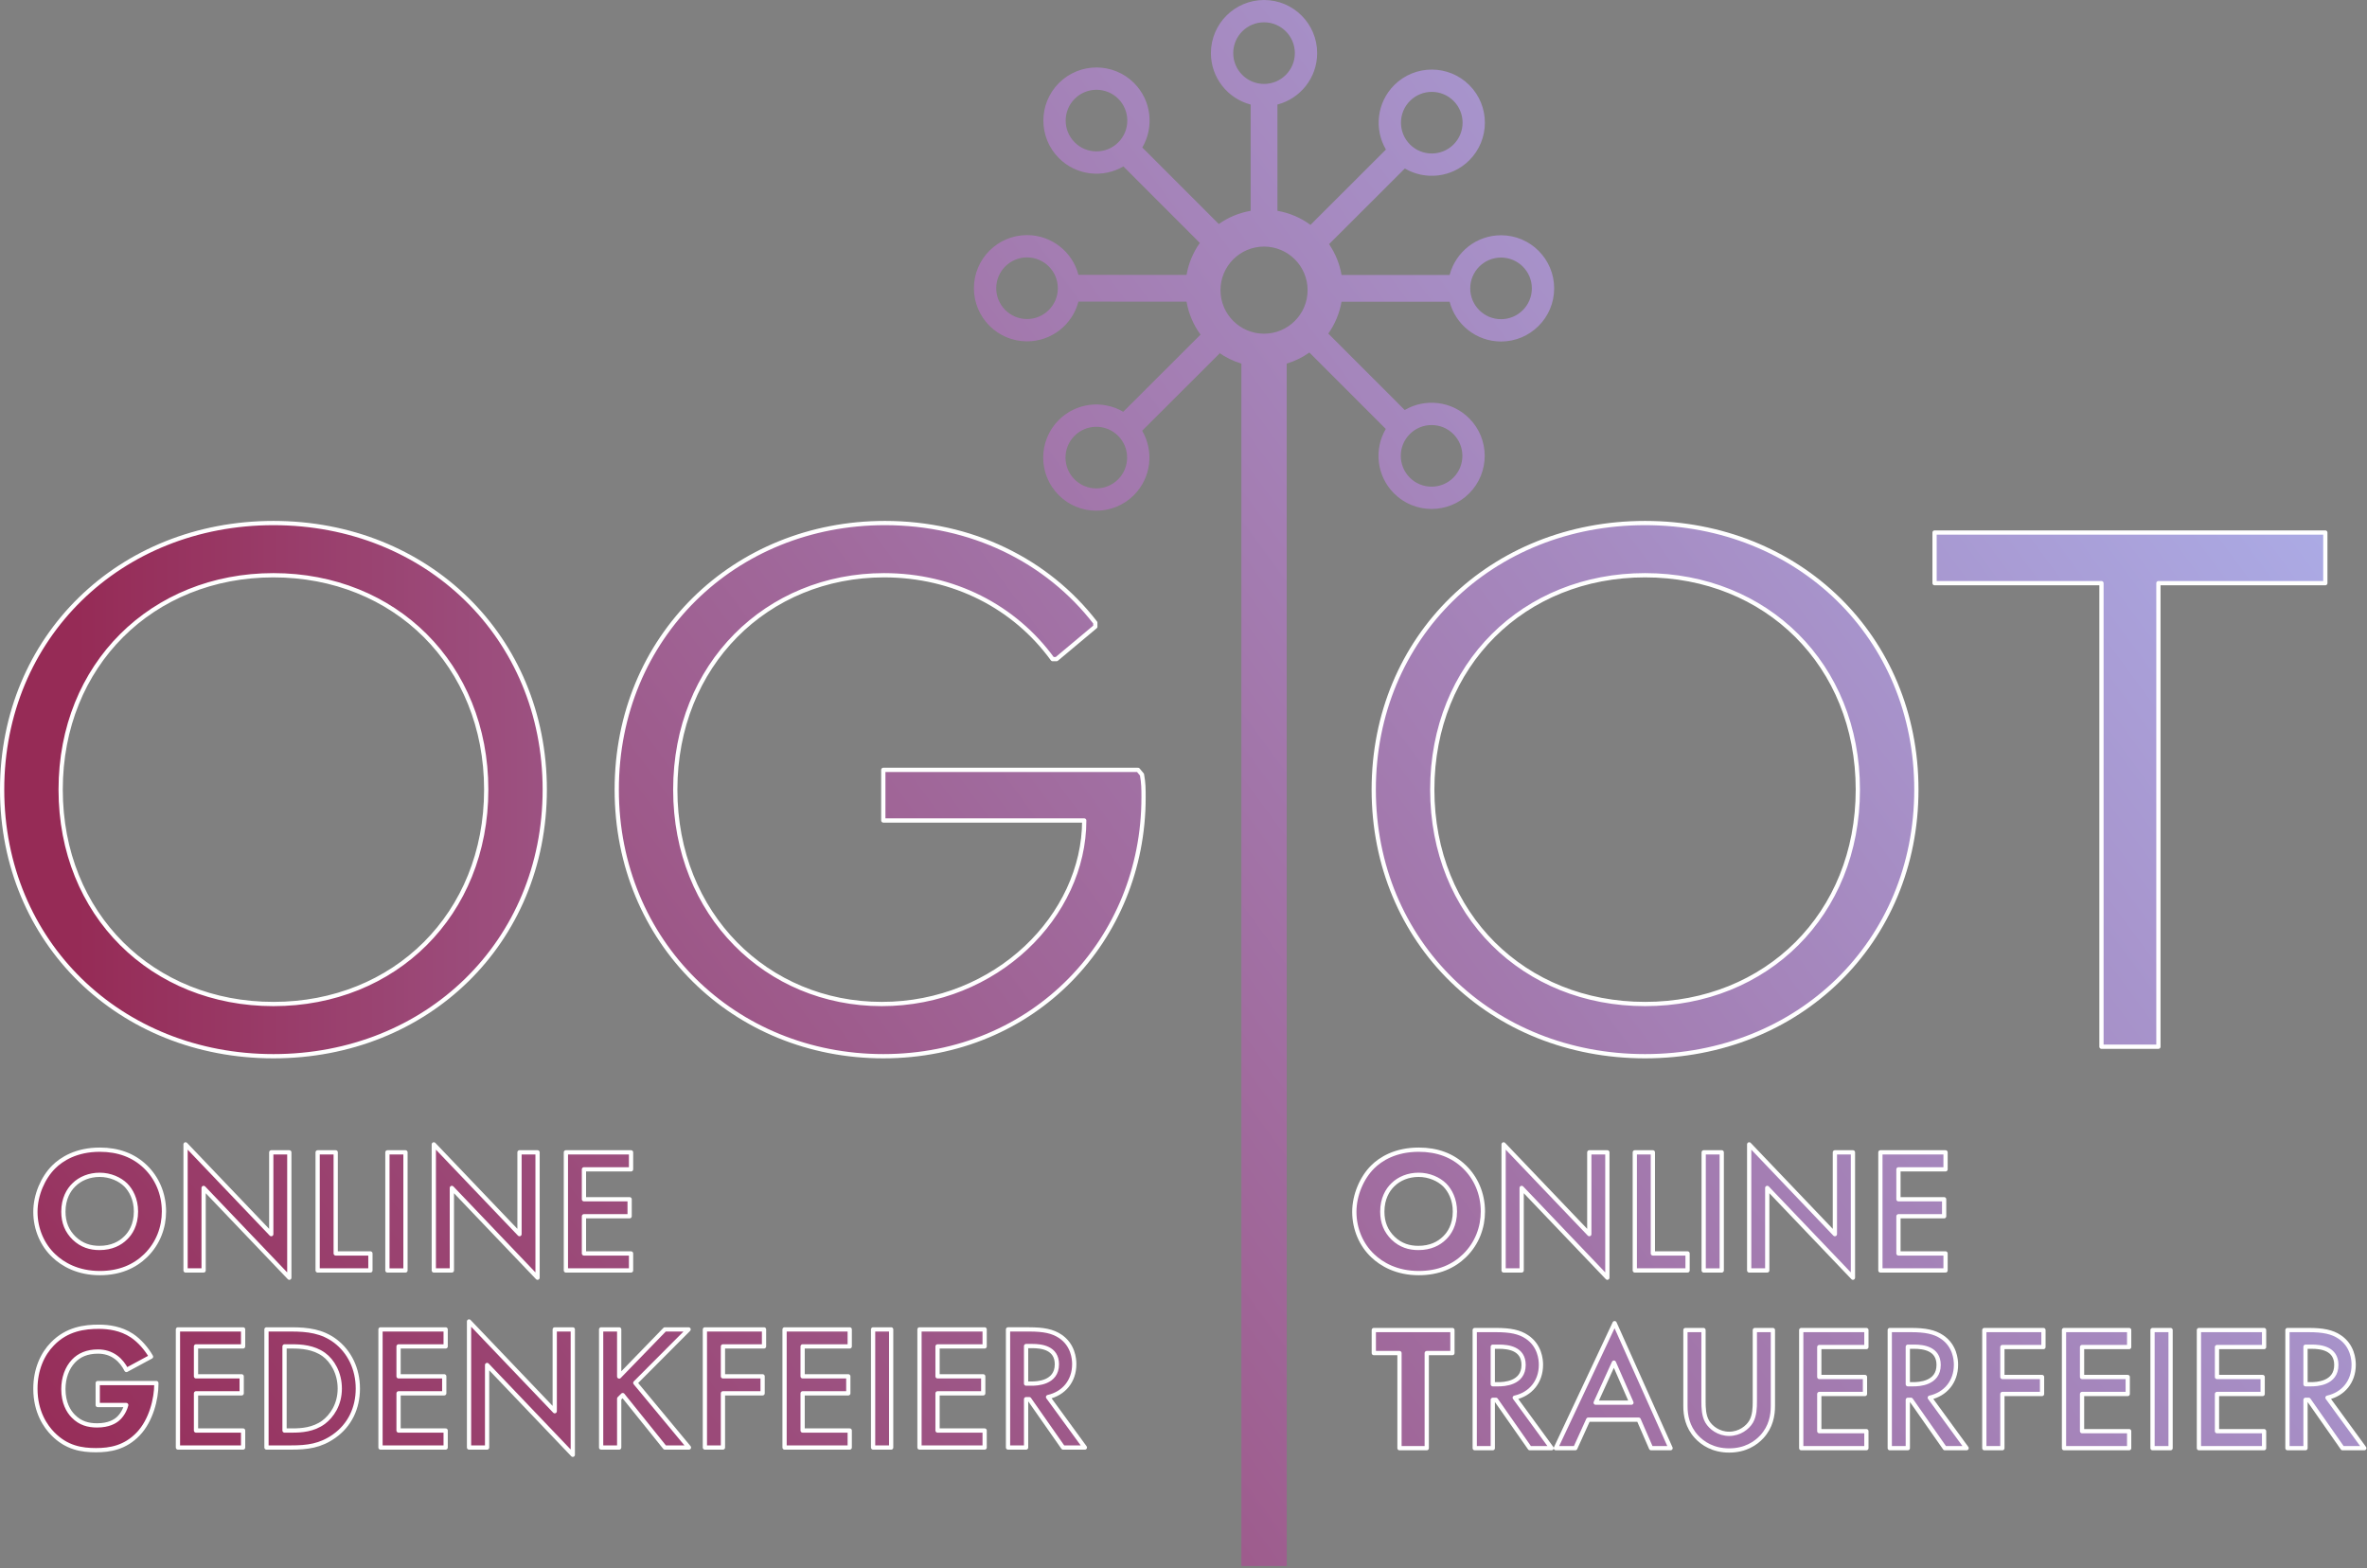 <?xml version="1.0" encoding="UTF-8" standalone="no"?><!DOCTYPE svg PUBLIC "-//W3C//DTD SVG 1.1//EN" "http://www.w3.org/Graphics/SVG/1.1/DTD/svg11.dtd"><svg width="100%" height="100%" viewBox="0 0 557 369" version="1.1" xmlns="http://www.w3.org/2000/svg" xmlns:xlink="http://www.w3.org/1999/xlink" xml:space="preserve" xmlns:serif="http://www.serif.com/" style="fill-rule:evenodd;clip-rule:evenodd;stroke-linejoin:round;stroke-miterlimit:2;"><rect x="0" y="0" width="557" height="369" fill="#808080" stroke="none"/><path d="M64.346,248.532c36.111,0 63.846,-26.804 63.846,-62.729c0,-35.925 -27.735,-62.729 -63.846,-62.729c-36.111,0 -63.846,26.804 -63.846,62.729c0,35.925 27.735,62.729 63.846,62.729Zm0,-12.285c-28.479,0 -50.072,-21.034 -50.072,-50.444c0,-29.41 21.593,-50.444 50.072,-50.444c28.479,0 50.071,21.034 50.071,50.444c0,29.41 -21.592,50.444 -50.071,50.444Z" style="fill:url(#_Linear1);fill-rule:nonzero;stroke:#fff;stroke-width:1px;"/><path d="M268.727,182.266l-0.931,-1.117l-59.937,0l0,11.913l47.28,0c0,22.337 -20.662,43.185 -47.652,43.185c-26.99,0 -48.582,-21.034 -48.582,-50.444c0,-29.41 21.592,-50.444 49.141,-50.444c16.38,0 30.713,7.446 39.647,19.731l0.931,0l9.121,-7.632l0,-0.931c-11.355,-14.705 -29.224,-23.453 -49.513,-23.453c-35.367,0 -63.102,26.804 -63.102,62.729c0,35.925 27.735,62.729 62.729,62.729c35.553,0 61.24,-27.549 61.24,-60.868c0,-2.047 0,-3.35 -0.372,-5.398Z" style="fill:url(#_Linear2);fill-rule:nonzero;stroke:#fff;stroke-width:1px;"/><path d="M387.112,248.532c36.111,0 63.846,-26.804 63.846,-62.729c0,-35.925 -27.735,-62.729 -63.846,-62.729c-36.111,0 -63.846,26.804 -63.846,62.729c0,35.925 27.735,62.729 63.846,62.729Zm0,-12.285c-28.48,0 -50.072,-21.034 -50.072,-50.444c0,-29.41 21.592,-50.444 50.072,-50.444c28.479,0 50.071,21.034 50.071,50.444c0,29.41 -21.592,50.444 -50.071,50.444Z" style="fill:url(#_Linear3);fill-rule:nonzero;stroke:#fff;stroke-width:1px;"/><path d="M507.916,137.22l0,109.078l-13.402,0l0,-109.078l-39.275,0l0,-11.913l91.953,0l0,11.913l-39.276,0Z" style="fill:url(#_Linear4);fill-rule:nonzero;stroke:#fff;stroke-width:1px;"/><g><path d="M23.498,270.524c-5.541,0 -9,2.208 -10.875,4.083c-2.5,2.5 -4.291,6.542 -4.291,10.542c0,4.083 1.666,7.833 4.333,10.333c2.083,2 5.625,4.083 10.833,4.083c4.667,0 8.167,-1.583 10.75,-4.083c3,-2.917 4.334,-6.708 4.334,-10.417c0,-4.291 -1.709,-7.958 -4.334,-10.5c-2.791,-2.708 -6.416,-4.041 -10.75,-4.041Zm-0.041,5.916c2.541,0 4.75,1.042 6.125,2.375c1.25,1.25 2.416,3.375 2.416,6.25c0,3.209 -1.333,5.167 -2.416,6.209c-1.334,1.333 -3.334,2.375 -6.167,2.375c-2.167,0 -4.167,-0.584 -5.958,-2.292c-1.709,-1.667 -2.542,-3.708 -2.542,-6.25c0,-3.083 1.25,-5.125 2.458,-6.292c1.5,-1.5 3.667,-2.375 6.084,-2.375Z" style="fill:url(#_Linear5);fill-rule:nonzero;stroke:#fff;stroke-width:1px;"/><path d="M47.915,298.94l0,-19.416l20.167,21.125l0,-29.5l-4.25,0l0,19.25l-20.167,-21.125l0,29.666l4.25,0Z" style="fill:url(#_Linear6);fill-rule:nonzero;stroke:#fff;stroke-width:1px;"/><path d="M74.748,271.149l0,27.791l12.417,0l0,-4l-8.167,0l0,-23.791l-4.25,0Z" style="fill:url(#_Linear7);fill-rule:nonzero;stroke:#fff;stroke-width:1px;"/><rect x="91.165" y="271.149" width="4.25" height="27.792" style="fill:url(#_Linear8);fill-rule:nonzero;stroke:#fff;stroke-width:1px;"/><path d="M106.332,298.94l0,-19.416l20.166,21.125l0,-29.5l-4.25,0l0,19.25l-20.166,-21.125l0,29.666l4.25,0Z" style="fill:url(#_Linear9);fill-rule:nonzero;stroke:#fff;stroke-width:1px;"/><path d="M148.498,271.149l-15.333,0l0,27.791l15.333,0l0,-4l-11.083,0l0,-8.75l10.75,0l0,-4l-10.75,0l0,-7.041l11.083,0l0,-4Z" style="fill:url(#_Linear10);fill-rule:nonzero;stroke:#fff;stroke-width:1px;"/><path d="M22.998,330.607l6.709,0c-0.542,2.042 -1.792,3.125 -2,3.292c-0.625,0.541 -2.084,1.5 -4.834,1.5c-2.125,0 -4,-0.5 -5.625,-2.167c-1.166,-1.167 -2.333,-3.208 -2.333,-6.375c0,-2.583 0.833,-4.958 2.375,-6.583c1.333,-1.417 3.208,-2.25 5.75,-2.25c1.583,0 3,0.416 4.25,1.333c1.083,0.792 1.917,1.917 2.458,3l5.792,-3.125c-1,-1.75 -2.625,-3.708 -4.5,-4.958c-2.583,-1.709 -5.5,-2.084 -7.792,-2.084c-3.291,0 -7.5,0.5 -10.916,4.042c-2.334,2.375 -4,6 -4,10.542c0,5.541 2.458,8.916 4.083,10.583c3.25,3.333 6.833,3.875 10.167,3.875c3.291,0 6.833,-0.583 9.916,-3.792c3.084,-3.208 4.292,-8.333 4.292,-11.708l0,-0.292l-13.792,0l0,5.167Z" style="fill:url(#_Linear11);fill-rule:nonzero;stroke:#fff;stroke-width:1px;"/><path d="M57.207,312.815l-15.334,0l0,27.792l15.334,0l0,-4l-11.084,0l0,-8.75l10.75,0l0,-4l-10.75,0l0,-7.042l11.084,0l0,-4Z" style="fill:url(#_Linear12);fill-rule:nonzero;stroke:#fff;stroke-width:1px;"/><path d="M62.707,312.815l0,27.792l5.75,0c3.875,0 6.916,-0.375 10.166,-2.667c3.667,-2.583 5.584,-6.583 5.584,-11.208c0,-4.625 -1.959,-8.667 -5.334,-11.208c-3.083,-2.292 -6.458,-2.709 -10.333,-2.709l-5.833,0Zm4.25,4l1.833,0c2.042,0 5,0.167 7.417,1.917c2,1.458 3.75,4.333 3.75,8c0,3.792 -1.875,6.458 -3.792,7.917c-2.417,1.791 -5.292,1.958 -7.375,1.958l-1.833,0l0,-19.792Z" style="fill:url(#_Linear13);fill-rule:nonzero;stroke:#fff;stroke-width:1px;"/><path d="M104.873,312.815l-15.333,0l0,27.792l15.333,0l0,-4l-11.083,0l0,-8.75l10.75,0l0,-4l-10.75,0l0,-7.042l11.083,0l0,-4Z" style="fill:url(#_Linear14);fill-rule:nonzero;stroke:#fff;stroke-width:1px;"/><path d="M114.623,340.607l0,-19.417l20.167,21.125l0,-29.5l-4.25,0l0,19.25l-20.167,-21.125l0,29.667l4.25,0Z" style="fill:url(#_Linear15);fill-rule:nonzero;stroke:#fff;stroke-width:1px;"/><path d="M145.707,312.815l-4.25,0l0,27.792l4.25,0l0,-11.5l0.833,-0.833l9.917,12.333l5.666,0l-12.625,-15.208l12.542,-12.584l-5.583,0l-10.75,11.084l0,-11.084Z" style="fill:url(#_Linear16);fill-rule:nonzero;stroke:#fff;stroke-width:1px;"/><path d="M179.79,312.815l-13.917,0l0,27.792l4.25,0l0,-12.75l9.334,0l0,-4l-9.334,0l0,-7.042l9.667,0l0,-4Z" style="fill:url(#_Linear17);fill-rule:nonzero;stroke:#fff;stroke-width:1px;"/><path d="M199.957,312.815l-15.334,0l0,27.792l15.334,0l0,-4l-11.084,0l0,-8.75l10.75,0l0,-4l-10.75,0l0,-7.042l11.084,0l0,-4Z" style="fill:url(#_Linear18);fill-rule:nonzero;stroke:#fff;stroke-width:1px;"/><rect x="205.457" y="312.815" width="4.25" height="27.792" style="fill:url(#_Linear19);fill-rule:nonzero;stroke:#fff;stroke-width:1px;"/><path d="M231.707,312.815l-15.334,0l0,27.792l15.334,0l0,-4l-11.084,0l0,-8.75l10.75,0l0,-4l-10.75,0l0,-7.042l11.084,0l0,-4Z" style="fill:url(#_Linear20);fill-rule:nonzero;stroke:#fff;stroke-width:1px;"/><path d="M237.207,312.815l0,27.792l4.25,0l0,-11.375l0.75,0l7.958,11.375l5.125,0l-8.667,-11.875c3.709,-0.833 6.167,-3.75 6.167,-7.75c0,-1.208 -0.25,-4.5 -3.292,-6.542c-1.791,-1.208 -3.958,-1.625 -7.333,-1.625l-4.958,0Zm4.25,3.917l1.458,0c2.083,0 5.792,0.375 5.792,4.292c0,4.416 -4.75,4.541 -5.917,4.541l-1.333,0l0,-8.833Z" style="fill:url(#_Linear21);fill-rule:nonzero;stroke:#fff;stroke-width:1px;"/></g><g><path d="M333.867,270.524c-5.542,0 -9,2.208 -10.875,4.083c-2.5,2.5 -4.292,6.542 -4.292,10.542c0,4.083 1.667,7.833 4.333,10.333c2.084,2 5.625,4.083 10.834,4.083c4.666,0 8.166,-1.583 10.75,-4.083c3,-2.917 4.333,-6.708 4.333,-10.417c0,-4.291 -1.708,-7.958 -4.333,-10.5c-2.792,-2.708 -6.417,-4.041 -10.75,-4.041Zm-0.042,5.916c2.542,0 4.75,1.042 6.125,2.375c1.25,1.25 2.417,3.375 2.417,6.25c0,3.209 -1.334,5.167 -2.417,6.209c-1.333,1.333 -3.333,2.375 -6.167,2.375c-2.166,0 -4.166,-0.584 -5.958,-2.292c-1.708,-1.667 -2.542,-3.708 -2.542,-6.25c0,-3.083 1.25,-5.125 2.459,-6.292c1.5,-1.5 3.666,-2.375 6.083,-2.375Z" style="fill:url(#_Linear22);fill-rule:nonzero;stroke:#fff;stroke-width:1px;"/><path d="M358.075,298.94l0,-19.416l20.167,21.125l0,-29.5l-4.25,0l0,19.25l-20.167,-21.125l0,29.666l4.25,0Z" style="fill:url(#_Linear23);fill-rule:nonzero;stroke:#fff;stroke-width:1px;"/><path d="M384.7,271.149l0,27.791l12.417,0l0,-4l-8.167,0l0,-23.791l-4.25,0Z" style="fill:url(#_Linear24);fill-rule:nonzero;stroke:#fff;stroke-width:1px;"/><rect x="400.908" y="271.149" width="4.25" height="27.792" style="fill:url(#_Linear25);fill-rule:nonzero;stroke:#fff;stroke-width:1px;"/><path d="M415.867,298.94l0,-19.416l20.166,21.125l0,-29.5l-4.25,0l0,19.25l-20.166,-21.125l0,29.666l4.25,0Z" style="fill:url(#_Linear26);fill-rule:nonzero;stroke:#fff;stroke-width:1px;"/><path d="M457.825,271.149l-15.333,0l0,27.791l15.333,0l0,-4l-11.083,0l0,-8.75l10.75,0l0,-4l-10.75,0l0,-7.041l11.083,0l0,-4Z" style="fill:url(#_Linear27);fill-rule:nonzero;stroke:#fff;stroke-width:1px;"/></g><path d="M341.783,318.384l0,-5.417l-18.5,0l0,5.417l6.042,0l0,22.375l6.416,0l0,-22.375l6.042,0Z" style="fill:url(#_Linear28);fill-rule:nonzero;stroke:#fff;stroke-width:1px;"/><g><path d="M347.031,312.967l0,27.792l4.25,0l0,-11.375l0.75,0l7.958,11.375l5.125,0l-8.667,-11.875c3.709,-0.833 6.167,-3.75 6.167,-7.75c0,-1.208 -0.25,-4.5 -3.292,-6.542c-1.791,-1.208 -3.958,-1.625 -7.333,-1.625l-4.958,0Zm4.25,3.917l1.458,0c2.083,0 5.792,0.375 5.792,4.292c0,4.416 -4.75,4.541 -5.917,4.541l-1.333,0l0,-8.833Z" style="fill:url(#_Linear29);fill-rule:nonzero;stroke:#fff;stroke-width:1px;"/><path d="M388.531,340.759l4.583,0l-13.167,-29.417l-13.833,29.417l4.583,0l3.042,-6.708l11.875,0l2.917,6.708Zm-13.042,-10.708l4.292,-9.417l4.125,9.417l-8.417,0Z" style="fill:url(#_Linear30);fill-rule:nonzero;stroke:#fff;stroke-width:1px;"/><path d="M396.614,312.967l0,17.875c0,2.209 0.458,4.875 2.583,7.209c1.459,1.583 3.917,3.25 7.709,3.25c3.791,0 6.25,-1.667 7.708,-3.25c2.125,-2.334 2.583,-5 2.583,-7.209l0,-17.875l-4.25,0l0,16.75c0,1.5 -0.041,3.334 -0.875,4.792c-0.833,1.417 -2.708,2.875 -5.166,2.875c-2.459,0 -4.334,-1.458 -5.167,-2.875c-0.833,-1.458 -0.875,-3.292 -0.875,-4.792l0,-16.75l-4.25,0Z" style="fill:url(#_Linear31);fill-rule:nonzero;stroke:#fff;stroke-width:1px;"/><path d="M439.197,312.967l-15.333,0l0,27.792l15.333,0l0,-4l-11.083,0l0,-8.75l10.75,0l0,-4l-10.75,0l0,-7.042l11.083,0l0,-4Z" style="fill:url(#_Linear32);fill-rule:nonzero;stroke:#fff;stroke-width:1px;"/><path d="M444.697,312.967l0,27.792l4.25,0l0,-11.375l0.75,0l7.959,11.375l5.125,0l-8.667,-11.875c3.708,-0.833 6.167,-3.75 6.167,-7.75c0,-1.208 -0.25,-4.5 -3.292,-6.542c-1.792,-1.208 -3.958,-1.625 -7.333,-1.625l-4.959,0Zm4.25,3.917l1.459,0c2.083,0 5.791,0.375 5.791,4.292c0,4.416 -4.75,4.541 -5.916,4.541l-1.334,0l0,-8.833Z" style="fill:url(#_Linear33);fill-rule:nonzero;stroke:#fff;stroke-width:1px;"/><path d="M480.864,312.967l-13.917,0l0,27.792l4.25,0l0,-12.75l9.334,0l0,-4l-9.334,0l0,-7.042l9.667,0l0,-4Z" style="fill:url(#_Linear34);fill-rule:nonzero;stroke:#fff;stroke-width:1px;"/><path d="M501.031,312.967l-15.334,0l0,27.792l15.334,0l0,-4l-11.084,0l0,-8.75l10.75,0l0,-4l-10.75,0l0,-7.042l11.084,0l0,-4Z" style="fill:url(#_Linear35);fill-rule:nonzero;stroke:#fff;stroke-width:1px;"/><rect x="506.531" y="312.967" width="4.25" height="27.792" style="fill:url(#_Linear36);fill-rule:nonzero;stroke:#fff;stroke-width:1px;"/><path d="M532.781,312.967l-15.334,0l0,27.792l15.334,0l0,-4l-11.084,0l0,-8.75l10.75,0l0,-4l-10.75,0l0,-7.042l11.084,0l0,-4Z" style="fill:url(#_Linear37);fill-rule:nonzero;stroke:#fff;stroke-width:1px;"/><path d="M538.281,312.967l0,27.792l4.25,0l0,-11.375l0.75,0l7.958,11.375l5.125,0l-8.667,-11.875c3.709,-0.833 6.167,-3.75 6.167,-7.75c0,-1.208 -0.25,-4.5 -3.292,-6.542c-1.791,-1.208 -3.958,-1.625 -7.333,-1.625l-4.958,0Zm4.25,3.917l1.458,0c2.083,0 5.792,0.375 5.792,4.292c0,4.416 -4.75,4.541 -5.917,4.541l-1.333,0l0,-8.833Z" style="fill:url(#_Linear38);fill-rule:nonzero;stroke:#fff;stroke-width:1px;"/></g><path d="M292.119,85.556c-1.96,-0.59 -3.784,-1.496 -5.41,-2.66l0.275,0.276l-18.213,18.182c2.809,4.793 2.156,11.06 -1.957,15.166c-4.882,4.874 -12.803,4.867 -17.677,-0.015c-4.874,-4.883 -4.868,-12.804 0.015,-17.678c4.112,-4.105 10.381,-4.748 15.169,-1.931l18.187,-18.156c-1.647,-2.254 -2.798,-4.894 -3.289,-7.758l-25.439,-0.009c-1.4,5.377 -6.291,9.349 -12.102,9.347c-6.899,-0.002 -12.499,-5.605 -12.496,-12.504c0.002,-6.899 5.605,-12.498 12.504,-12.496c5.811,0.002 10.7,3.977 12.096,9.354l25.439,0.009c0.476,-2.764 1.566,-5.32 3.126,-7.521l-17.995,-18.003c-4.792,2.812 -11.059,2.163 -15.167,-1.947c-4.877,-4.88 -4.876,-12.801 0.004,-17.678c4.879,-4.877 12.8,-4.875 17.677,0.004c4.108,4.11 4.755,10.378 1.941,15.168l17.998,18.006c2.196,-1.549 4.743,-2.633 7.498,-3.106l0,-25.007c-5.376,-1.398 -9.35,-6.288 -9.35,-12.099c0,-6.899 5.601,-12.5 12.5,-12.5c6.899,0 12.5,5.601 12.5,12.5c0,5.811 -3.974,10.701 -9.351,12.099l0,25.007c2.873,0.493 5.52,1.65 7.778,3.307l17.755,-17.725c-2.809,-4.793 -2.156,-11.06 1.956,-15.166c4.883,-4.874 12.804,-4.867 17.678,0.015c4.874,4.883 4.867,12.804 -0.015,17.678c-4.113,4.106 -10.381,4.748 -15.169,1.931l-17.829,17.799c1.456,2.139 2.476,4.599 2.93,7.25l25.44,0.008c1.4,-5.376 6.291,-9.348 12.102,-9.346c6.899,0.002 12.498,5.605 12.496,12.504c-0.002,6.899 -5.605,12.498 -12.504,12.496c-5.811,-0.002 -10.7,-3.978 -12.096,-9.355l-25.44,-0.008c-0.474,2.755 -1.559,5.303 -3.11,7.499l17.98,17.988c4.791,-2.812 11.059,-2.163 15.167,1.947c4.877,4.879 4.875,12.801 -0.004,17.678c-4.879,4.877 -12.801,4.875 -17.678,-0.004c-4.108,-4.11 -4.754,-10.378 -1.94,-15.168l-17.977,-17.985c-1.608,1.138 -3.405,2.026 -5.335,2.607l0,282.933l-10.668,0l0,-282.933Zm-39.267,27.24c2.827,2.831 7.421,2.835 10.253,0.008c2.832,-2.827 2.836,-7.421 0.009,-10.253c-2.827,-2.831 -7.421,-2.835 -10.253,-0.008c-2.832,2.827 -2.836,7.421 -0.009,10.253Zm89.153,-0.403c-2.83,2.828 -7.424,2.827 -10.253,-0.003c-2.828,-2.83 -2.827,-7.424 0.003,-10.253c2.83,-2.828 7.424,-2.827 10.253,0.003c2.828,2.83 2.827,7.424 -0.003,10.253Zm-44.552,-54.372c5.657,0 10.25,4.593 10.25,10.25c0,5.657 -4.593,10.25 -10.25,10.25c-5.657,0 -10.25,-4.593 -10.25,-10.25c0,-5.657 4.593,-10.25 10.25,-10.25Zm63.021,9.838c-0.001,4.001 -3.251,7.249 -7.252,7.248c-4.002,-0.002 -7.249,-3.251 -7.248,-7.253c0.001,-4.001 3.251,-7.249 7.252,-7.247c4.002,0.001 7.249,3.251 7.248,7.252Zm-126.042,-0.041c-0.002,4.001 3.246,7.251 7.247,7.252c4.002,0.001 7.251,-3.246 7.253,-7.248c0.001,-4.001 -3.246,-7.251 -7.248,-7.252c-4.001,-0.001 -7.251,3.246 -7.252,7.248Zm107.622,-44.071c2.827,2.831 2.823,7.426 -0.009,10.253c-2.832,2.827 -7.426,2.823 -10.253,-0.009c-2.827,-2.832 -2.823,-7.426 0.008,-10.253c2.832,-2.827 7.427,-2.823 10.254,0.009Zm-89.154,-0.5c-2.83,2.829 -2.831,7.423 -0.002,10.253c2.829,2.83 7.423,2.831 10.253,0.003c2.83,-2.829 2.831,-7.423 0.002,-10.253c-2.828,-2.83 -7.423,-2.832 -10.253,-0.003Zm44.553,-17.997c4.001,0 7.25,3.249 7.25,7.25c0,4.001 -3.249,7.25 -7.25,7.25c-4.002,0 -7.25,-3.249 -7.25,-7.25c0,-4.001 3.248,-7.25 7.25,-7.25Z" style="fill:url(#_Linear39);"/><defs><linearGradient id="_Linear1" x1="0" y1="0" x2="1" y2="0" gradientUnits="userSpaceOnUse" gradientTransform="matrix(-396.421,4.85476e-14,-4.85476e-14,-396.421,414.169,284.961)"><stop offset="0" style="stop-color:#adb6f2;stop-opacity:1"/><stop offset="1" style="stop-color:#962b56;stop-opacity:1"/></linearGradient><linearGradient id="_Linear2" x1="0" y1="0" x2="1" y2="0" gradientUnits="userSpaceOnUse" gradientTransform="matrix(-508.915,364.443,-364.443,-508.915,527.938,5.25)"><stop offset="0" style="stop-color:#adb6f2;stop-opacity:1"/><stop offset="1" style="stop-color:#962b56;stop-opacity:1"/></linearGradient><linearGradient id="_Linear3" x1="0" y1="0" x2="1" y2="0" gradientUnits="userSpaceOnUse" gradientTransform="matrix(-508.915,364.443,-364.443,-508.915,527.938,5.25)"><stop offset="0" style="stop-color:#adb6f2;stop-opacity:1"/><stop offset="1" style="stop-color:#962b56;stop-opacity:1"/></linearGradient><linearGradient id="_Linear4" x1="0" y1="0" x2="1" y2="0" gradientUnits="userSpaceOnUse" gradientTransform="matrix(-508.915,364.443,-364.443,-508.915,527.938,5.25)"><stop offset="0" style="stop-color:#adb6f2;stop-opacity:1"/><stop offset="1" style="stop-color:#962b56;stop-opacity:1"/></linearGradient><linearGradient id="_Linear5" x1="0" y1="0" x2="1" y2="0" gradientUnits="userSpaceOnUse" gradientTransform="matrix(-508.915,364.443,-364.443,-508.915,527.938,5.25)"><stop offset="0" style="stop-color:#adb6f2;stop-opacity:1"/><stop offset="1" style="stop-color:#962b56;stop-opacity:1"/></linearGradient><linearGradient id="_Linear6" x1="0" y1="0" x2="1" y2="0" gradientUnits="userSpaceOnUse" gradientTransform="matrix(-508.915,364.443,-364.443,-508.915,527.938,5.25)"><stop offset="0" style="stop-color:#adb6f2;stop-opacity:1"/><stop offset="1" style="stop-color:#962b56;stop-opacity:1"/></linearGradient><linearGradient id="_Linear7" x1="0" y1="0" x2="1" y2="0" gradientUnits="userSpaceOnUse" gradientTransform="matrix(-508.915,364.443,-364.443,-508.915,527.938,5.25)"><stop offset="0" style="stop-color:#adb6f2;stop-opacity:1"/><stop offset="1" style="stop-color:#962b56;stop-opacity:1"/></linearGradient><linearGradient id="_Linear8" x1="0" y1="0" x2="1" y2="0" gradientUnits="userSpaceOnUse" gradientTransform="matrix(-508.915,364.443,-364.443,-508.915,527.938,5.25)"><stop offset="0" style="stop-color:#adb6f2;stop-opacity:1"/><stop offset="1" style="stop-color:#962b56;stop-opacity:1"/></linearGradient><linearGradient id="_Linear9" x1="0" y1="0" x2="1" y2="0" gradientUnits="userSpaceOnUse" gradientTransform="matrix(-508.915,364.443,-364.443,-508.915,527.938,5.25)"><stop offset="0" style="stop-color:#adb6f2;stop-opacity:1"/><stop offset="1" style="stop-color:#962b56;stop-opacity:1"/></linearGradient><linearGradient id="_Linear10" x1="0" y1="0" x2="1" y2="0" gradientUnits="userSpaceOnUse" gradientTransform="matrix(-508.915,364.443,-364.443,-508.915,527.938,5.25)"><stop offset="0" style="stop-color:#adb6f2;stop-opacity:1"/><stop offset="1" style="stop-color:#962b56;stop-opacity:1"/></linearGradient><linearGradient id="_Linear11" x1="0" y1="0" x2="1" y2="0" gradientUnits="userSpaceOnUse" gradientTransform="matrix(-508.915,364.443,-364.443,-508.915,527.938,5.25)"><stop offset="0" style="stop-color:#adb6f2;stop-opacity:1"/><stop offset="1" style="stop-color:#962b56;stop-opacity:1"/></linearGradient><linearGradient id="_Linear12" x1="0" y1="0" x2="1" y2="0" gradientUnits="userSpaceOnUse" gradientTransform="matrix(-508.915,364.443,-364.443,-508.915,527.938,5.25)"><stop offset="0" style="stop-color:#adb6f2;stop-opacity:1"/><stop offset="1" style="stop-color:#962b56;stop-opacity:1"/></linearGradient><linearGradient id="_Linear13" x1="0" y1="0" x2="1" y2="0" gradientUnits="userSpaceOnUse" gradientTransform="matrix(-508.915,364.443,-364.443,-508.915,527.938,5.25)"><stop offset="0" style="stop-color:#adb6f2;stop-opacity:1"/><stop offset="1" style="stop-color:#962b56;stop-opacity:1"/></linearGradient><linearGradient id="_Linear14" x1="0" y1="0" x2="1" y2="0" gradientUnits="userSpaceOnUse" gradientTransform="matrix(-508.915,364.443,-364.443,-508.915,527.938,5.25)"><stop offset="0" style="stop-color:#adb6f2;stop-opacity:1"/><stop offset="1" style="stop-color:#962b56;stop-opacity:1"/></linearGradient><linearGradient id="_Linear15" x1="0" y1="0" x2="1" y2="0" gradientUnits="userSpaceOnUse" gradientTransform="matrix(-508.915,364.443,-364.443,-508.915,527.938,5.25)"><stop offset="0" style="stop-color:#adb6f2;stop-opacity:1"/><stop offset="1" style="stop-color:#962b56;stop-opacity:1"/></linearGradient><linearGradient id="_Linear16" x1="0" y1="0" x2="1" y2="0" gradientUnits="userSpaceOnUse" gradientTransform="matrix(-508.915,364.443,-364.443,-508.915,527.938,5.25)"><stop offset="0" style="stop-color:#adb6f2;stop-opacity:1"/><stop offset="1" style="stop-color:#962b56;stop-opacity:1"/></linearGradient><linearGradient id="_Linear17" x1="0" y1="0" x2="1" y2="0" gradientUnits="userSpaceOnUse" gradientTransform="matrix(-508.915,364.443,-364.443,-508.915,527.938,5.25)"><stop offset="0" style="stop-color:#adb6f2;stop-opacity:1"/><stop offset="1" style="stop-color:#962b56;stop-opacity:1"/></linearGradient><linearGradient id="_Linear18" x1="0" y1="0" x2="1" y2="0" gradientUnits="userSpaceOnUse" gradientTransform="matrix(-508.915,364.443,-364.443,-508.915,527.938,5.25)"><stop offset="0" style="stop-color:#adb6f2;stop-opacity:1"/><stop offset="1" style="stop-color:#962b56;stop-opacity:1"/></linearGradient><linearGradient id="_Linear19" x1="0" y1="0" x2="1" y2="0" gradientUnits="userSpaceOnUse" gradientTransform="matrix(-508.915,364.443,-364.443,-508.915,527.938,5.25)"><stop offset="0" style="stop-color:#adb6f2;stop-opacity:1"/><stop offset="1" style="stop-color:#962b56;stop-opacity:1"/></linearGradient><linearGradient id="_Linear20" x1="0" y1="0" x2="1" y2="0" gradientUnits="userSpaceOnUse" gradientTransform="matrix(-508.915,364.443,-364.443,-508.915,527.938,5.25)"><stop offset="0" style="stop-color:#adb6f2;stop-opacity:1"/><stop offset="1" style="stop-color:#962b56;stop-opacity:1"/></linearGradient><linearGradient id="_Linear21" x1="0" y1="0" x2="1" y2="0" gradientUnits="userSpaceOnUse" gradientTransform="matrix(-508.915,364.443,-364.443,-508.915,527.938,5.25)"><stop offset="0" style="stop-color:#adb6f2;stop-opacity:1"/><stop offset="1" style="stop-color:#962b56;stop-opacity:1"/></linearGradient><linearGradient id="_Linear22" x1="0" y1="0" x2="1" y2="0" gradientUnits="userSpaceOnUse" gradientTransform="matrix(-508.915,364.443,-364.443,-508.915,530.938,5.25)"><stop offset="0" style="stop-color:#adb6f2;stop-opacity:1"/><stop offset="1" style="stop-color:#962b56;stop-opacity:1"/></linearGradient><linearGradient id="_Linear23" x1="0" y1="0" x2="1" y2="0" gradientUnits="userSpaceOnUse" gradientTransform="matrix(-508.915,364.443,-364.443,-508.915,530.938,5.25)"><stop offset="0" style="stop-color:#adb6f2;stop-opacity:1"/><stop offset="1" style="stop-color:#962b56;stop-opacity:1"/></linearGradient><linearGradient id="_Linear24" x1="0" y1="0" x2="1" y2="0" gradientUnits="userSpaceOnUse" gradientTransform="matrix(-508.915,364.443,-364.443,-508.915,530.938,5.25)"><stop offset="0" style="stop-color:#adb6f2;stop-opacity:1"/><stop offset="1" style="stop-color:#962b56;stop-opacity:1"/></linearGradient><linearGradient id="_Linear25" x1="0" y1="0" x2="1" y2="0" gradientUnits="userSpaceOnUse" gradientTransform="matrix(-508.915,364.443,-364.443,-508.915,530.938,5.25)"><stop offset="0" style="stop-color:#adb6f2;stop-opacity:1"/><stop offset="1" style="stop-color:#962b56;stop-opacity:1"/></linearGradient><linearGradient id="_Linear26" x1="0" y1="0" x2="1" y2="0" gradientUnits="userSpaceOnUse" gradientTransform="matrix(-508.915,364.443,-364.443,-508.915,530.938,5.25)"><stop offset="0" style="stop-color:#adb6f2;stop-opacity:1"/><stop offset="1" style="stop-color:#962b56;stop-opacity:1"/></linearGradient><linearGradient id="_Linear27" x1="0" y1="0" x2="1" y2="0" gradientUnits="userSpaceOnUse" gradientTransform="matrix(-508.915,364.443,-364.443,-508.915,530.938,5.25)"><stop offset="0" style="stop-color:#adb6f2;stop-opacity:1"/><stop offset="1" style="stop-color:#962b56;stop-opacity:1"/></linearGradient><linearGradient id="_Linear28" x1="0" y1="0" x2="1" y2="0" gradientUnits="userSpaceOnUse" gradientTransform="matrix(-508.915,364.443,-364.443,-508.915,529.938,5.25)"><stop offset="0" style="stop-color:#adb6f2;stop-opacity:1"/><stop offset="1" style="stop-color:#962b56;stop-opacity:1"/></linearGradient><linearGradient id="_Linear29" x1="0" y1="0" x2="1" y2="0" gradientUnits="userSpaceOnUse" gradientTransform="matrix(-508.915,364.443,-364.443,-508.915,527.938,5.25)"><stop offset="0" style="stop-color:#adb6f2;stop-opacity:1"/><stop offset="1" style="stop-color:#962b56;stop-opacity:1"/></linearGradient><linearGradient id="_Linear30" x1="0" y1="0" x2="1" y2="0" gradientUnits="userSpaceOnUse" gradientTransform="matrix(-508.915,364.443,-364.443,-508.915,527.938,5.25)"><stop offset="0" style="stop-color:#adb6f2;stop-opacity:1"/><stop offset="1" style="stop-color:#962b56;stop-opacity:1"/></linearGradient><linearGradient id="_Linear31" x1="0" y1="0" x2="1" y2="0" gradientUnits="userSpaceOnUse" gradientTransform="matrix(-508.915,364.443,-364.443,-508.915,527.938,5.25)"><stop offset="0" style="stop-color:#adb6f2;stop-opacity:1"/><stop offset="1" style="stop-color:#962b56;stop-opacity:1"/></linearGradient><linearGradient id="_Linear32" x1="0" y1="0" x2="1" y2="0" gradientUnits="userSpaceOnUse" gradientTransform="matrix(-508.915,364.443,-364.443,-508.915,527.938,5.25)"><stop offset="0" style="stop-color:#adb6f2;stop-opacity:1"/><stop offset="1" style="stop-color:#962b56;stop-opacity:1"/></linearGradient><linearGradient id="_Linear33" x1="0" y1="0" x2="1" y2="0" gradientUnits="userSpaceOnUse" gradientTransform="matrix(-508.915,364.443,-364.443,-508.915,527.938,5.25)"><stop offset="0" style="stop-color:#adb6f2;stop-opacity:1"/><stop offset="1" style="stop-color:#962b56;stop-opacity:1"/></linearGradient><linearGradient id="_Linear34" x1="0" y1="0" x2="1" y2="0" gradientUnits="userSpaceOnUse" gradientTransform="matrix(-508.915,364.443,-364.443,-508.915,527.938,5.25)"><stop offset="0" style="stop-color:#adb6f2;stop-opacity:1"/><stop offset="1" style="stop-color:#962b56;stop-opacity:1"/></linearGradient><linearGradient id="_Linear35" x1="0" y1="0" x2="1" y2="0" gradientUnits="userSpaceOnUse" gradientTransform="matrix(-508.915,364.443,-364.443,-508.915,527.938,5.25)"><stop offset="0" style="stop-color:#adb6f2;stop-opacity:1"/><stop offset="1" style="stop-color:#962b56;stop-opacity:1"/></linearGradient><linearGradient id="_Linear36" x1="0" y1="0" x2="1" y2="0" gradientUnits="userSpaceOnUse" gradientTransform="matrix(-508.915,364.443,-364.443,-508.915,527.938,5.25)"><stop offset="0" style="stop-color:#adb6f2;stop-opacity:1"/><stop offset="1" style="stop-color:#962b56;stop-opacity:1"/></linearGradient><linearGradient id="_Linear37" x1="0" y1="0" x2="1" y2="0" gradientUnits="userSpaceOnUse" gradientTransform="matrix(-508.915,364.443,-364.443,-508.915,527.938,5.25)"><stop offset="0" style="stop-color:#adb6f2;stop-opacity:1"/><stop offset="1" style="stop-color:#962b56;stop-opacity:1"/></linearGradient><linearGradient id="_Linear38" x1="0" y1="0" x2="1" y2="0" gradientUnits="userSpaceOnUse" gradientTransform="matrix(-508.915,364.443,-364.443,-508.915,527.938,5.25)"><stop offset="0" style="stop-color:#adb6f2;stop-opacity:1"/><stop offset="1" style="stop-color:#962b56;stop-opacity:1"/></linearGradient><linearGradient id="_Linear39" x1="0" y1="0" x2="1" y2="0" gradientUnits="userSpaceOnUse" gradientTransform="matrix(-508.915,364.443,-364.443,-508.915,527.938,5.25)"><stop offset="0" style="stop-color:#adb6f2;stop-opacity:1"/><stop offset="1" style="stop-color:#962b56;stop-opacity:1"/></linearGradient></defs></svg>